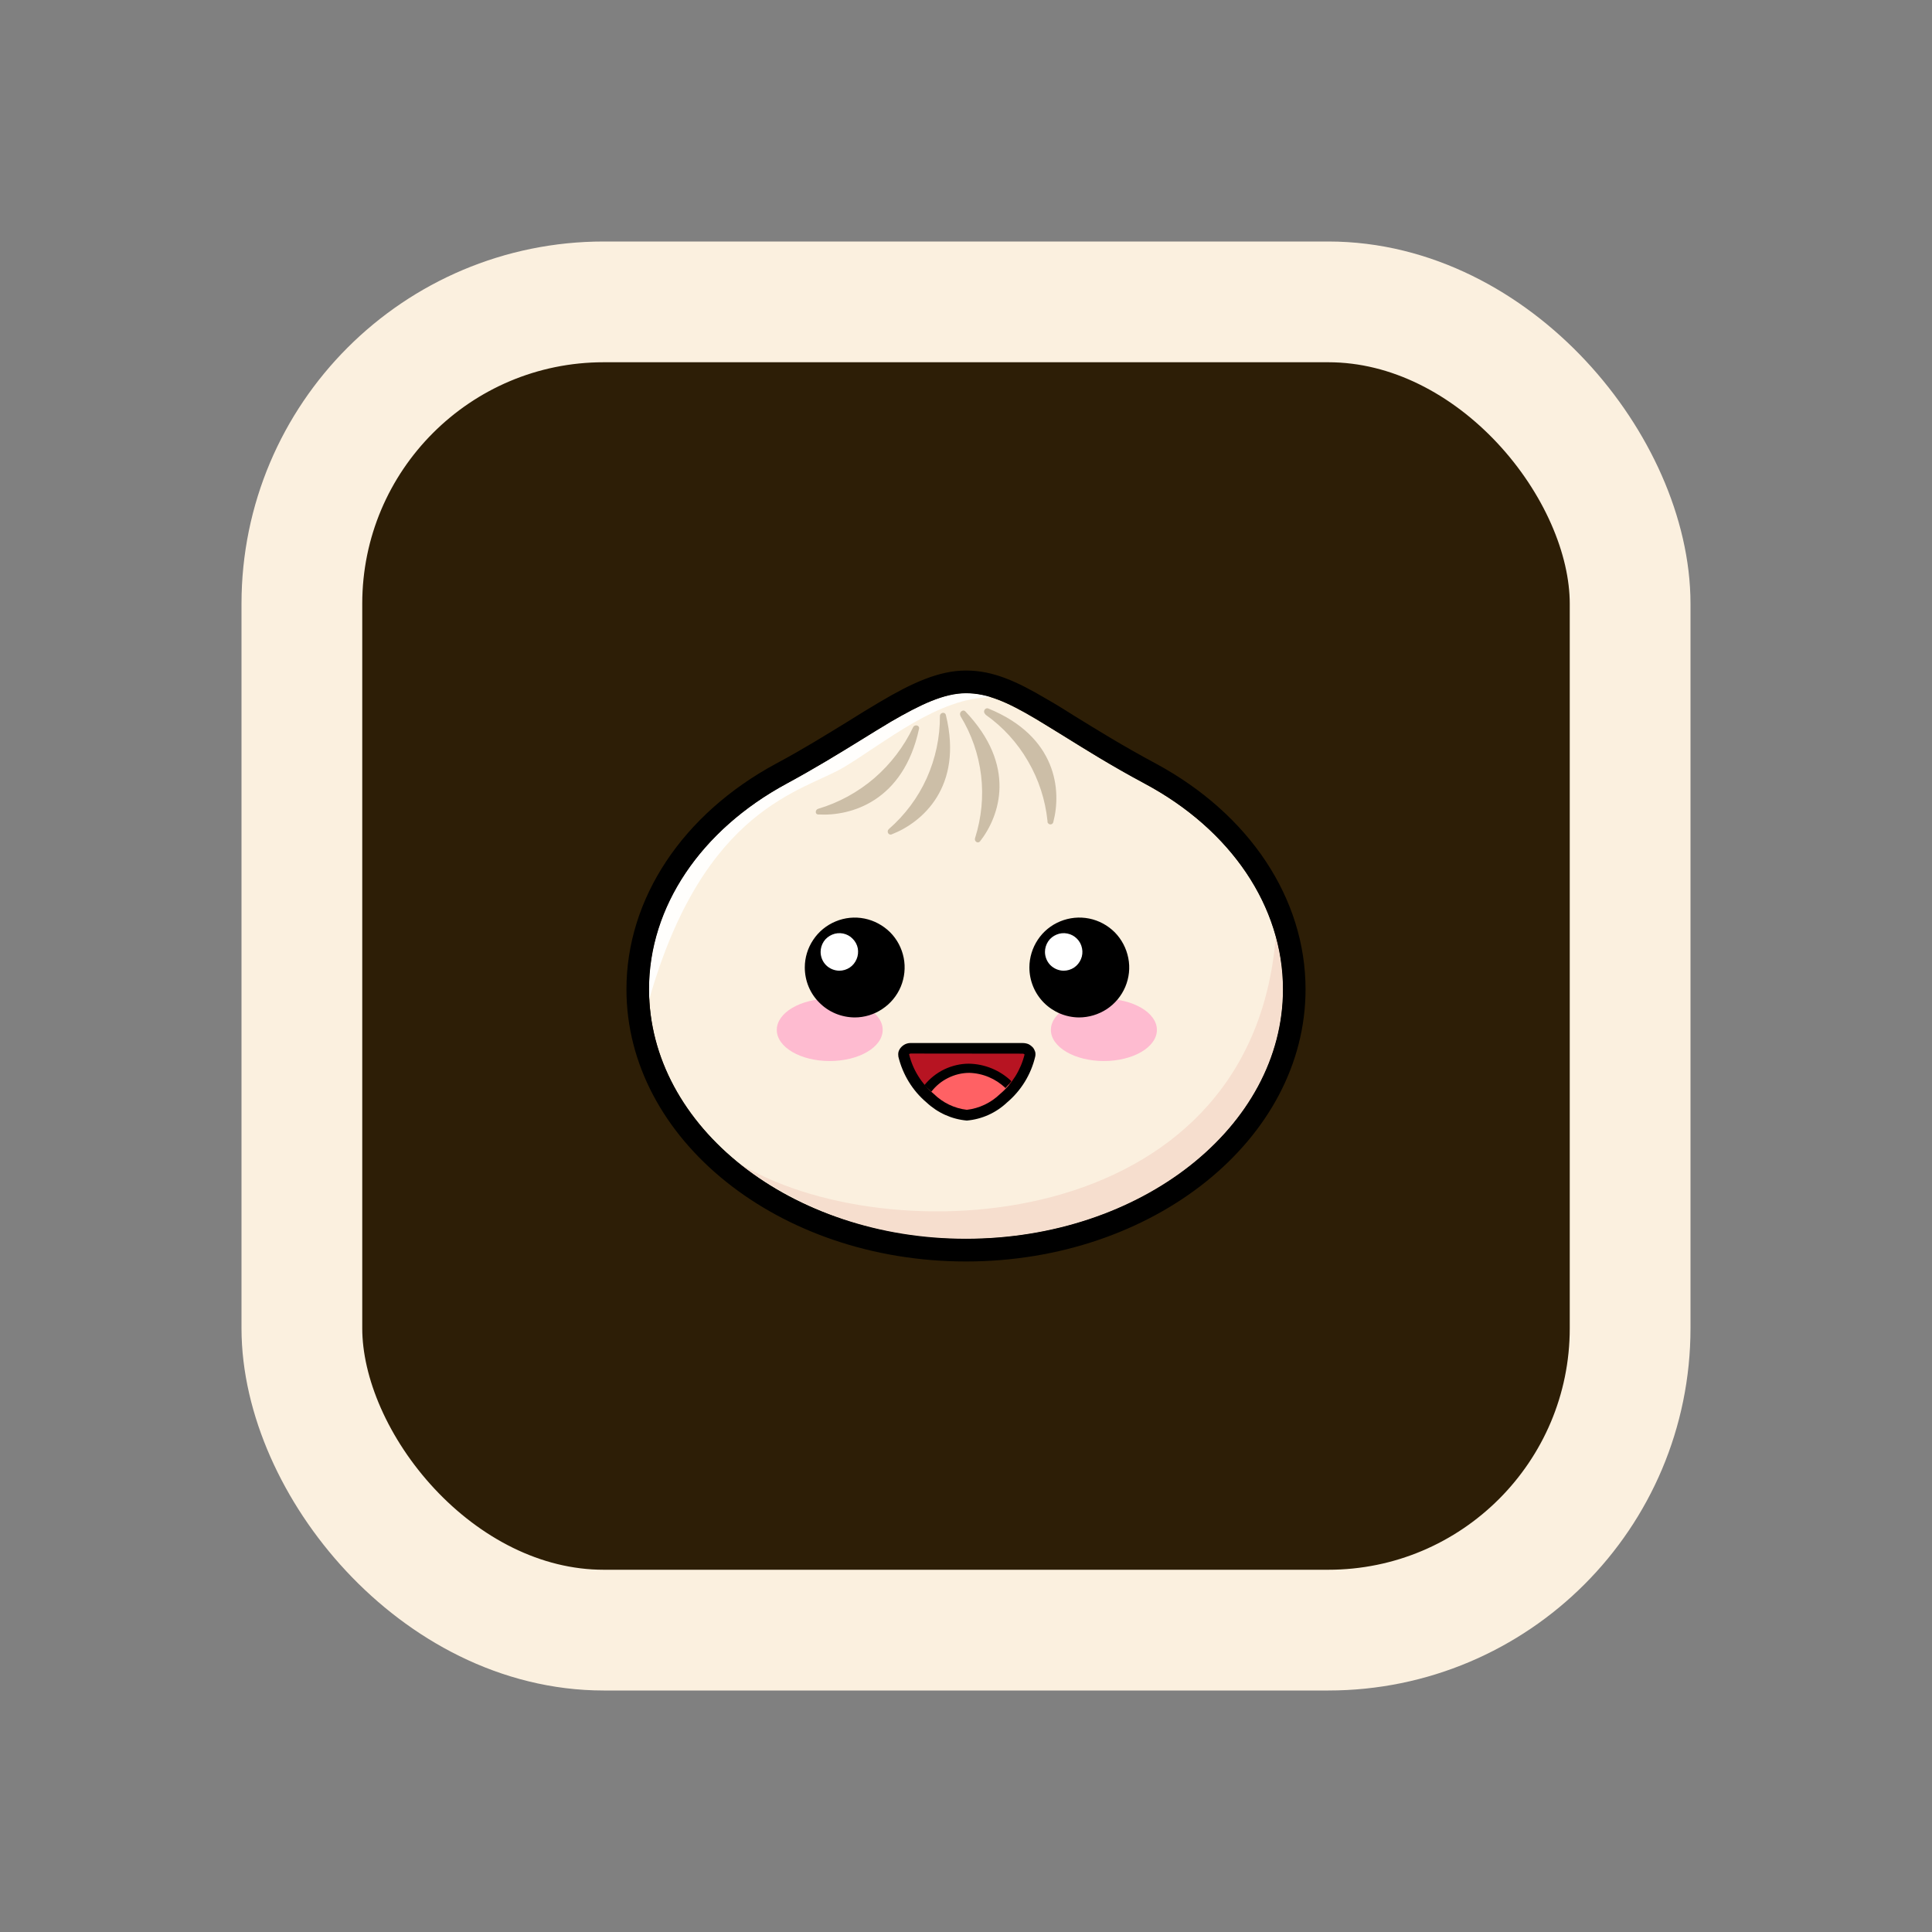 <svg width="16" height="16" viewBox="0 0 16 16" fill="none" xmlns="http://www.w3.org/2000/svg">
<rect x="0" y="0" width="16" height="16" fill="#808080" stroke="none"/>
<rect x="2.5" y="2.5" width="11" height="11" rx="2.5" fill="#2D1E06"/>
<rect x="2.5" y="2.5" width="11" height="11" rx="2.5" stroke="#FBF0DF"/>
<path d="M10.625 8.193C10.625 9.334 9.45 10.259 8 10.259C6.55 10.259 5.375 9.334 5.375 8.193C5.375 7.486 5.825 6.861 6.516 6.491C7.208 6.12 7.638 5.741 8 5.741C8.361 5.741 8.671 6.05 9.483 6.491C10.175 6.861 10.625 7.486 10.625 8.193Z" fill="#FBF0DF"/>
<path d="M10.625 8.193C10.625 8.047 10.605 7.901 10.565 7.76C10.361 10.257 7.314 10.377 6.116 9.63C6.655 10.047 7.319 10.269 8 10.259C9.448 10.259 10.625 9.332 10.625 8.193Z" fill="#F6DECE"/>
<path d="M6.99 6.353C7.325 6.152 7.771 5.775 8.209 5.774C8.141 5.753 8.071 5.741 8 5.741C7.819 5.741 7.625 5.834 7.381 5.975C7.296 6.025 7.209 6.08 7.116 6.137C6.941 6.245 6.741 6.367 6.516 6.489C5.802 6.875 5.375 7.512 5.375 8.193C5.375 8.223 5.375 8.253 5.375 8.282C5.83 6.677 6.655 6.554 6.99 6.353Z" fill="#FFFEFC"/>
<path fill-rule="evenodd" clip-rule="evenodd" d="M7.784 5.93C7.785 6.107 7.747 6.283 7.675 6.444C7.602 6.606 7.495 6.749 7.361 6.866C7.34 6.884 7.357 6.92 7.384 6.91C7.637 6.812 7.978 6.518 7.834 5.924C7.828 5.891 7.784 5.9 7.784 5.93ZM7.954 5.93C8.046 6.08 8.104 6.248 8.125 6.422C8.146 6.597 8.128 6.773 8.075 6.941C8.066 6.967 8.098 6.989 8.116 6.968C8.28 6.758 8.423 6.341 7.994 5.891C7.973 5.871 7.939 5.901 7.954 5.927V5.93ZM8.161 5.918C8.305 6.019 8.425 6.151 8.513 6.303C8.602 6.455 8.657 6.624 8.675 6.8C8.674 6.806 8.675 6.812 8.679 6.817C8.683 6.822 8.689 6.826 8.695 6.827C8.701 6.828 8.708 6.827 8.713 6.823C8.718 6.82 8.722 6.814 8.723 6.808C8.792 6.546 8.753 6.1 8.186 5.868C8.156 5.856 8.136 5.897 8.161 5.915V5.918ZM6.776 6.698C6.947 6.647 7.106 6.56 7.241 6.444C7.376 6.327 7.485 6.184 7.562 6.023C7.575 5.996 7.618 6.006 7.611 6.036C7.481 6.636 7.047 6.761 6.777 6.745C6.749 6.746 6.749 6.706 6.776 6.698Z" fill="#CCBEA7"/>
<path d="M8 10.447C6.449 10.447 5.188 9.436 5.188 8.193C5.188 7.443 5.651 6.743 6.427 6.324C6.652 6.204 6.845 6.083 7.017 5.978C7.111 5.919 7.2 5.864 7.287 5.813C7.55 5.657 7.775 5.553 8 5.553C8.225 5.553 8.421 5.643 8.668 5.789C8.742 5.831 8.818 5.878 8.898 5.929C9.085 6.044 9.295 6.175 9.573 6.324C10.349 6.743 10.812 7.442 10.812 8.193C10.812 9.436 9.551 10.447 8 10.447ZM8 5.741C7.819 5.741 7.625 5.834 7.381 5.975C7.296 6.025 7.209 6.08 7.116 6.137C6.941 6.245 6.741 6.367 6.516 6.489C5.802 6.875 5.375 7.512 5.375 8.193C5.375 9.332 6.553 10.259 8 10.259C9.447 10.259 10.625 9.332 10.625 8.193C10.625 7.512 10.198 6.875 9.483 6.491C9.2 6.341 8.979 6.2 8.8 6.089C8.718 6.038 8.643 5.992 8.575 5.951C8.347 5.816 8.181 5.741 8 5.741Z" fill="black"/>
<path d="M8.529 8.741C8.495 8.879 8.418 9.002 8.31 9.094C8.228 9.173 8.123 9.223 8.01 9.235C7.893 9.224 7.784 9.175 7.7 9.094C7.592 9.002 7.517 8.878 7.484 8.741C7.483 8.732 7.484 8.724 7.486 8.716C7.489 8.709 7.493 8.701 7.499 8.696C7.505 8.69 7.512 8.685 7.52 8.682C7.527 8.68 7.536 8.679 7.544 8.68H8.469C8.477 8.679 8.486 8.68 8.493 8.683C8.501 8.686 8.508 8.69 8.514 8.696C8.519 8.702 8.524 8.709 8.526 8.717C8.529 8.724 8.53 8.733 8.529 8.741Z" fill="#B71422"/>
<path d="M7.701 9.1C7.785 9.181 7.894 9.231 8.01 9.242C8.125 9.231 8.234 9.181 8.318 9.1C8.345 9.075 8.37 9.048 8.393 9.02C8.347 8.967 8.29 8.925 8.227 8.895C8.164 8.865 8.095 8.849 8.025 8.846C7.951 8.848 7.878 8.868 7.812 8.904C7.747 8.941 7.691 8.992 7.65 9.055C7.668 9.071 7.683 9.086 7.701 9.1Z" fill="#FF6164"/>
<path d="M7.713 9.041C7.75 8.993 7.797 8.954 7.852 8.927C7.906 8.9 7.966 8.885 8.027 8.885C8.139 8.888 8.246 8.933 8.327 9.011C8.344 8.993 8.361 8.973 8.376 8.954C8.281 8.863 8.155 8.811 8.023 8.809C7.953 8.809 7.883 8.826 7.82 8.856C7.756 8.887 7.701 8.931 7.656 8.986C7.674 9.005 7.693 9.023 7.713 9.041Z" fill="black"/>
<path d="M8.007 9.28C7.882 9.269 7.765 9.216 7.673 9.13C7.557 9.032 7.476 8.899 7.44 8.751C7.438 8.738 7.438 8.724 7.441 8.711C7.445 8.698 7.451 8.686 7.46 8.676C7.47 8.664 7.483 8.654 7.498 8.647C7.512 8.641 7.528 8.637 7.544 8.638H8.47C8.486 8.638 8.502 8.641 8.517 8.647C8.531 8.654 8.544 8.664 8.555 8.676C8.563 8.686 8.569 8.699 8.573 8.711C8.576 8.724 8.576 8.738 8.573 8.751C8.538 8.899 8.456 9.032 8.34 9.13C8.249 9.216 8.132 9.269 8.007 9.28ZM7.544 8.725C7.532 8.725 7.529 8.73 7.529 8.732C7.56 8.86 7.632 8.975 7.733 9.059C7.807 9.132 7.904 9.179 8.007 9.191C8.11 9.179 8.206 9.133 8.281 9.061C8.382 8.976 8.453 8.861 8.485 8.733C8.483 8.731 8.481 8.729 8.478 8.728C8.476 8.726 8.473 8.726 8.47 8.726L7.544 8.725Z" fill="black"/>
<path d="M9.142 8.787C9.384 8.787 9.581 8.672 9.581 8.529C9.581 8.387 9.384 8.271 9.142 8.271C8.9 8.271 8.703 8.387 8.703 8.529C8.703 8.672 8.9 8.787 9.142 8.787Z" fill="#FEBBD0"/>
<path d="M6.871 8.787C7.114 8.787 7.31 8.672 7.31 8.529C7.31 8.387 7.114 8.271 6.871 8.271C6.629 8.271 6.433 8.387 6.433 8.529C6.433 8.672 6.629 8.787 6.871 8.787Z" fill="#FEBBD0"/>
<path fill-rule="evenodd" clip-rule="evenodd" d="M7.078 8.426C7.159 8.426 7.239 8.402 7.307 8.356C7.375 8.311 7.428 8.247 7.46 8.171C7.491 8.096 7.5 8.012 7.484 7.932C7.468 7.852 7.429 7.778 7.371 7.72C7.313 7.663 7.239 7.623 7.159 7.607C7.079 7.591 6.996 7.599 6.92 7.631C6.845 7.662 6.78 7.715 6.735 7.783C6.689 7.851 6.665 7.931 6.665 8.012C6.665 8.122 6.708 8.227 6.786 8.304C6.863 8.382 6.968 8.425 7.078 8.426ZM8.935 8.426C9.017 8.426 9.097 8.402 9.166 8.357C9.234 8.312 9.287 8.248 9.319 8.173C9.351 8.097 9.36 8.014 9.344 7.934C9.328 7.853 9.289 7.779 9.232 7.721C9.174 7.663 9.1 7.623 9.02 7.607C8.94 7.591 8.857 7.599 8.781 7.63C8.705 7.661 8.64 7.714 8.595 7.782C8.549 7.851 8.525 7.931 8.525 8.012C8.525 8.122 8.568 8.226 8.645 8.304C8.722 8.381 8.826 8.425 8.935 8.426Z" fill="black"/>
<path fill-rule="evenodd" clip-rule="evenodd" d="M6.95 8.039C6.981 8.039 7.011 8.03 7.037 8.013C7.062 7.996 7.082 7.972 7.094 7.943C7.106 7.915 7.109 7.884 7.104 7.854C7.098 7.823 7.083 7.796 7.061 7.774C7.04 7.752 7.012 7.737 6.982 7.731C6.952 7.725 6.92 7.728 6.892 7.74C6.864 7.752 6.839 7.771 6.822 7.797C6.805 7.823 6.796 7.853 6.796 7.883C6.796 7.924 6.812 7.964 6.841 7.993C6.87 8.022 6.909 8.038 6.95 8.039ZM8.808 8.039C8.839 8.039 8.869 8.03 8.895 8.013C8.92 7.996 8.94 7.972 8.952 7.943C8.964 7.915 8.967 7.884 8.961 7.854C8.955 7.823 8.941 7.796 8.919 7.774C8.897 7.752 8.87 7.737 8.839 7.731C8.809 7.725 8.778 7.728 8.75 7.74C8.721 7.752 8.697 7.771 8.68 7.797C8.663 7.823 8.654 7.853 8.654 7.883C8.654 7.924 8.67 7.963 8.698 7.992C8.727 8.021 8.766 8.038 8.807 8.039H8.808Z" fill="white"/>
</svg>
